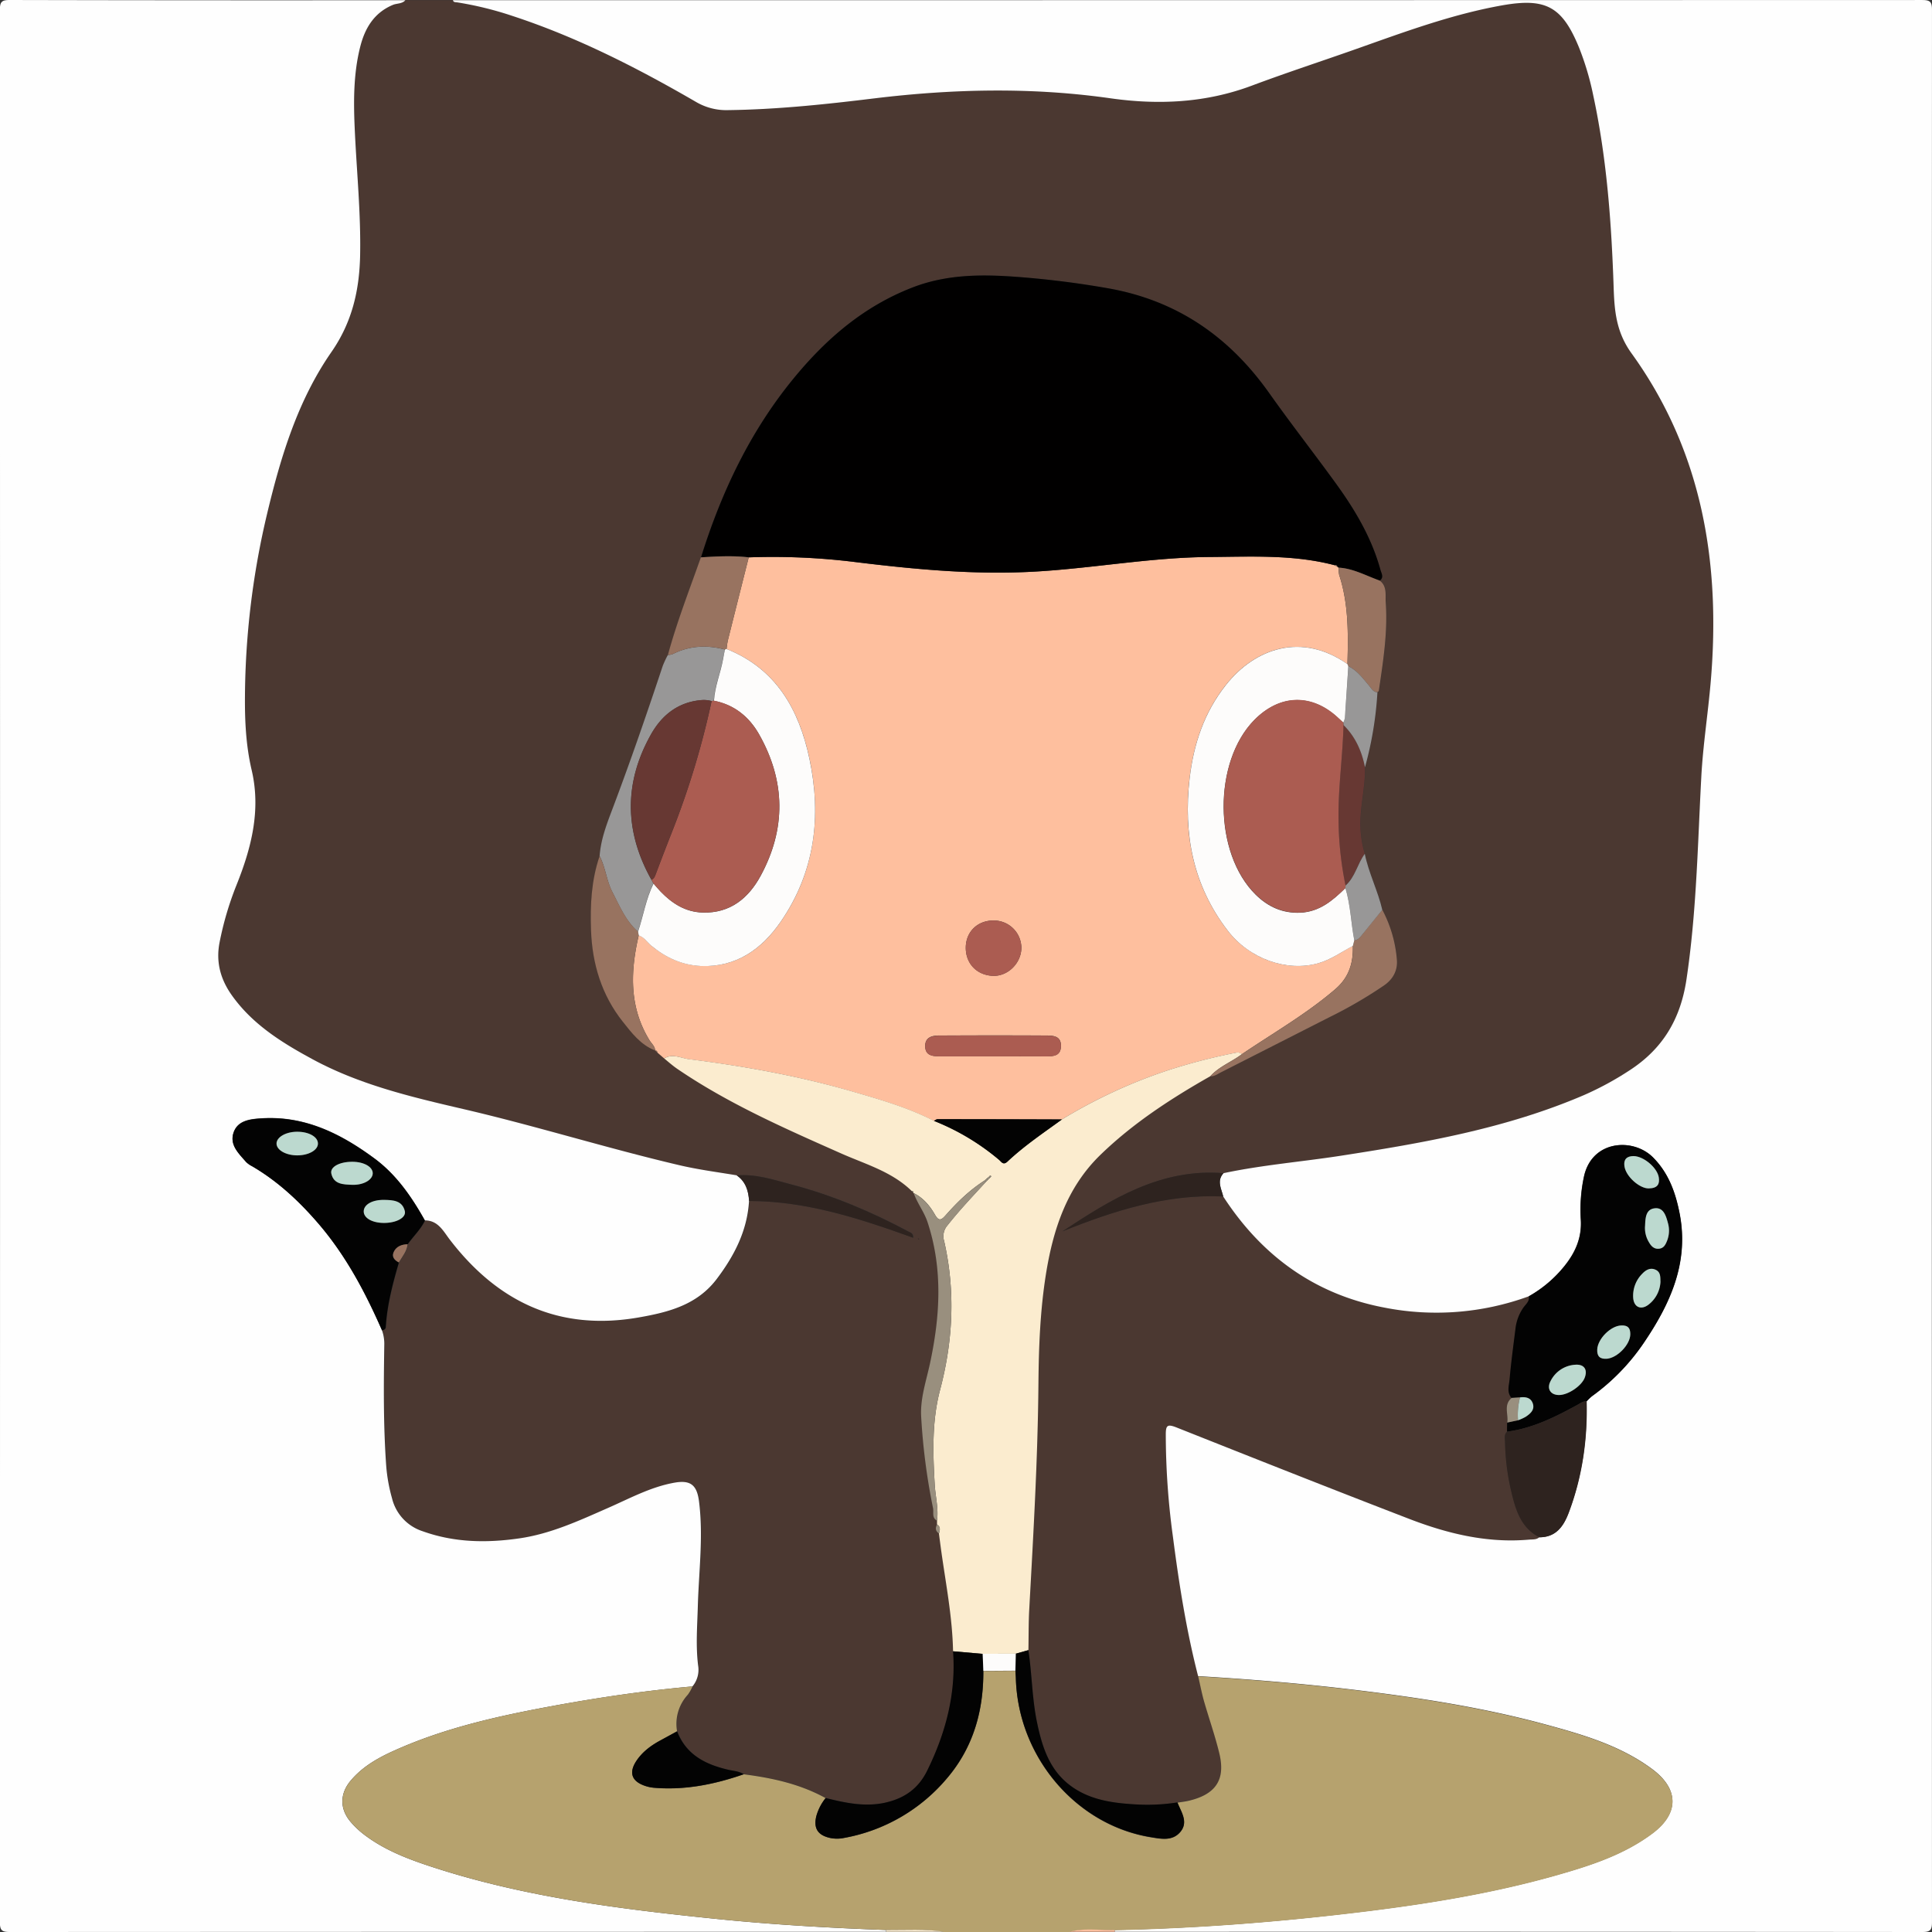 <svg id="Layer_1" data-name="Layer 1" xmlns="http://www.w3.org/2000/svg" viewBox="0 0 896.19 896.19"><rect x="0" y="0" width="896.19" height="896.19" fill="#333333" stroke="none"/><defs><style>.cls-1{fill:#4b3831;}.cls-2{fill:#fefefe;}.cls-3{fill:#b6a26e;}.cls-4{fill:#fbeccf;}.cls-5{fill:#febf9e;}.cls-6{fill:#010000;}.cls-7{fill:#030303;}.cls-8{fill:#989797;}.cls-9{fill:#2e231f;}.cls-10{fill:#987360;}.cls-11{fill:#998f7e;}.cls-12{fill:#673833;}.cls-13{fill:#fdfcfb;}.cls-14{fill:#ab5c51;}.cls-15{fill:#bcd9cf;}</style></defs><title>jedi-github</title><path class="cls-1" d="M701,93h22c.27,1.09,1.18.91,2,1a159,159,0,0,1,25.63,6.29c30,9.83,58,24.12,85.19,39.9A27.68,27.68,0,0,0,850.48,144c22.85-.28,45.55-2.7,68.17-5.47,36.56-4.46,73-5.26,109.53,0,22.16,3.16,44.08,2.07,65.41-5.88,16-6,32.29-11.3,48.42-17,22.24-7.86,44.37-16.1,67.73-20.25,20.31-3.6,27.87.54,35.66,19.57a130.31,130.31,0,0,1,6.55,22c6.38,29.56,8.49,59.6,9.52,89.73.37,10.74,1.23,20.35,8.26,30.08,32.87,45.5,41.43,97.39,36.77,152.2-1.25,14.75-3.59,29.44-4.38,44.21-1.68,31.4-2.2,62.81-6.88,94-2.77,18.56-11.08,32.32-26.58,42.33a142.81,142.81,0,0,1-21,11.38c-36.1,15.5-74.4,22.19-112.89,28.14-18.08,2.79-36.36,4.26-54.29,8.07-29.09-2.35-52,12-74.77,27,24-9.67,48.32-17.4,74.64-16.21,17.76,27.4,42.31,45.33,74.49,51.49a124.77,124.77,0,0,0,67.27-5.19c.42,2.32-1.4,3.67-2.45,5.26a21.28,21.28,0,0,0-3.59,9.17c-1,8-2.11,16.07-2.81,24.14-.25,2.81-1.42,5.94.91,8.57-4,3.2-1.42,7.62-2.12,11.43,0,1.41,0,2.82-.07,4.24-1.46,1.34-.93,3.11-.91,4.71a108.45,108.45,0,0,0,3.15,24.08c2,8.11,4.55,16,12.82,20.21-1.39,1.22-3.14,1-4.76,1.1-19.37,1.71-37.76-2.75-55.57-9.61-36.12-13.9-72.11-28.17-108.08-42.47-4.17-1.66-4.83-.86-4.86,3.37a351.24,351.24,0,0,0,3.3,47.3c2.81,21.76,6.21,43.44,11.69,64.73.85,3.71,1.54,7.46,2.58,11.12,2.31,8.12,5.12,16.12,7.15,24.31,3.06,12.37-1.46,19.25-14,22.23-1.76.42-3.57.61-5.37.91a90.05,90.05,0,0,1-19.33.93c-10.32-.61-20.54-1.92-29.34-8-10.46-7.26-14-18.32-16.49-30.11-2.29-11.06-2.31-22.35-4-33.46.12-6.32,0-12.65.39-19,1.91-34.89,4-69.77,4.26-104.73.15-16.8.79-33.59,3.41-50.25,3.31-20.94,9.66-40.57,25.31-55.76,15.14-14.69,32.72-26.12,51-36.5,1.77.1,3.16-.89,4.63-1.64q25.32-12.85,50.62-25.73A208.15,208.15,0,0,0,1155,550c4.21-2.94,6.35-7,5.93-11.91a59.36,59.36,0,0,0-6.76-23.17c-2-8.87-6.32-17-8.13-26a48.62,48.62,0,0,1-2-12.1c-.4-9.43,2.33-18.63,2.1-28a165.82,165.82,0,0,0,5.75-34.77c.24-.22.65-.43.68-.68,2-13.62,4.15-27.27,3.2-41.07-.23-3.31.74-7.48-2.82-10.07,2-1.55.76-3.28.29-5-4.07-14.84-11.79-27.83-20.71-40.13-10.14-14-20.82-27.6-30.79-41.72-18.51-26.2-42.78-43.07-74.75-48.74a424.36,424.36,0,0,0-43.4-5.39c-15.92-1.14-31.83-1-47.23,4.92-22.75,8.75-40.36,23.95-55.53,42.5-20.1,24.57-33.36,52.66-42.75,82.75-5.28,15-11.11,29.9-15.31,45.31a48.11,48.11,0,0,0-2.32,4.94c-7.62,22.85-15.48,45.62-24,68.15-2.45,6.48-4.81,13.1-5.31,20.15-3.81,11.14-4.41,22.67-4,34.28.54,15.67,4.93,30.2,14.74,42.55,4.13,5.19,8.34,10.79,15,13.35l.06.07.94.89,3.18,2.75c2.07,1.64,4,3.42,6.23,4.9,23.72,16.1,49.82,27.58,75.89,39.15,11.3,5,23.49,8.45,32.71,17.41l.79.89.17.11c1.66,4.7,4.82,8.64,6.4,13.42,7.17,21.7,5.84,43.55,1.17,65.39-1.76,8.26-4.62,16.37-4.12,24.91a293.31,293.31,0,0,0,5.5,42.36c.4,2-.66,4.52,1.86,5.83l0,1.79c-1,1.67-.77,3.11.89,4.24.37,2.78.72,5.57,1.11,8.36,2.17,15.37,5.14,30.65,5.44,46.24,1.4,19.59-3.41,37.77-11.95,55.26-4.17,8.53-10.66,13-19.71,15-9.46,2-18.42,0-27.45-2.19-11.84-6.53-24.76-9.36-38-11.05-2.15-1.35-4.65-1.51-7-2-10.6-2.44-19.67-6.91-23.9-17.87a19.93,19.93,0,0,1,5-17,20.33,20.33,0,0,0,2.17-3.82,12,12,0,0,0,2.63-9.76c-1.09-9.14-.38-18.26-.13-27.4.45-16.27,2.64-32.53.53-48.83-1-7.56-4-9.85-11.41-8.52-10.94,2-20.63,7.26-30.64,11.65-13.39,5.88-26.65,12.07-41.32,14.18-15.16,2.19-30.12,2-44.77-3.3a21.37,21.37,0,0,1-14.25-15.36,77.32,77.32,0,0,1-2.7-15.19c-1.33-18.77-1.17-37.58-.87-56.38a18.76,18.76,0,0,0-1.07-6.29c.88-.13,1.65-.5,1.71-1.47.62-10.3,3.22-20.18,6.09-30,1.59-2.69,3.74-5.13,4.07-8.44,2.61-3.72,6-6.84,8-11,6,0,8.47,4.78,11.4,8.61,22.29,29.18,50.89,42.86,87.92,36.37,13.79-2.41,27-5.75,36.1-17.8,8.17-10.82,14.19-22.43,15-36.25,26.49.08,51.27,8.15,76.1,17.06,0-2.18-1.24-2.33-2-2.77-17.34-9.27-35.39-16.93-54.41-21.93-8.26-2.16-16.57-5-25.38-4.23-8.85-1.48-17.75-2.63-26.51-4.68-33.67-7.89-66.7-18.26-100.38-26.08C703.6,601.71,679.57,596,657.53,584c-14.13-7.67-27.64-16.13-37.13-29.59C615.19,547,613,539,614.85,529.88a147.72,147.72,0,0,1,7.75-26.26c6.93-17.24,11.49-34.82,7.1-53.51-2.65-11.3-3.2-22.79-3.11-34.25A375.28,375.28,0,0,1,637,330.78c6.31-26.32,14.18-52.21,29.76-74.63,9.65-13.9,13-28.83,13.29-45.11.35-19-1.54-37.93-2.44-56.89-.63-13.34-.8-26.66,2.52-39.71,2.18-8.56,6.46-15.67,15.12-19.27C697.12,94.38,699.46,94.75,701,93ZM939.39,667.58l-.68-.21.11.37Z" transform="translate(-512.91 -92.9)"/><path class="cls-2" d="M1222.08,694.21a124.77,124.77,0,0,1-67.27,5.19c-32.18-6.16-56.73-24.09-74.49-51.49-.82-3.62-3.13-7.25.13-10.81,17.93-3.81,36.21-5.28,54.29-8.07,38.49-5.95,76.79-12.64,112.89-28.14a142.81,142.81,0,0,0,21-11.38c15.5-10,23.81-23.77,26.58-42.33,4.68-31.24,5.2-62.65,6.88-94,.79-14.77,3.13-29.46,4.38-44.21,4.66-54.81-3.9-106.7-36.77-152.2-7-9.73-7.89-19.34-8.26-30.08-1-30.13-3.14-60.17-9.52-89.73a130.31,130.31,0,0,0-6.55-22c-7.79-19-15.35-23.17-35.66-19.57-23.36,4.15-45.49,12.39-67.73,20.25-16.13,5.7-32.4,11-48.42,17-21.33,8-43.25,9-65.41,5.88-36.55-5.22-73-4.42-109.53,0-22.62,2.77-45.32,5.19-68.17,5.47a27.68,27.68,0,0,1-14.69-3.81c-27.23-15.78-55.17-30.07-85.19-39.9A159,159,0,0,0,725,94c-.79-.12-1.7.06-2-1q340.75,0,681.5-.09c3.75,0,4.59.84,4.59,4.59q-.15,443.51,0,887c0,3.75-.84,4.6-4.59,4.59q-187.24-.17-374.5-.09a4.83,4.83,0,0,1,0-.85c37.11-.76,74.07-3.58,110.93-8,31.56-3.74,62.9-8.66,93.53-17.32,15.86-4.49,31.59-9.48,45-19.55,12.35-9.26,12.32-20.51-.16-29.77-14.61-10.84-31.74-15.87-48.93-20.55-29.24-8-59.12-12.58-89.18-16.21-24.11-2.91-48.29-4.91-72.52-6.35-5.48-21.29-8.88-43-11.69-64.73a351.24,351.24,0,0,1-3.3-47.3c0-4.23.69-5,4.86-3.37,36,14.3,72,28.57,108.08,42.47,17.81,6.86,36.2,11.32,55.57,9.61,1.62-.14,3.37.12,4.76-1.1,7.63,0,11.15-5,13.51-11.26,6.31-16.68,8.79-34,8.36-51.79a25.16,25.16,0,0,1,2.47-2.38,98.59,98.59,0,0,0,23.9-24.53c12.34-18.15,21.22-37.3,16.8-60.17-1.9-9.78-5.13-18.85-12.38-26.11-9.23-9.25-28.37-8-32,9a73.2,73.2,0,0,0-1.46,19.83c.54,8.35-2.46,15.23-7.53,21.53A57.21,57.21,0,0,1,1222.08,694.21Z" transform="translate(-512.91 -92.9)"/><path class="cls-2" d="M690.11,710a18.76,18.76,0,0,1,1.07,6.29c-.3,18.8-.46,37.61.87,56.38a77.32,77.32,0,0,0,2.7,15.19A21.37,21.37,0,0,0,709,803.2c14.65,5.26,29.61,5.49,44.77,3.3,14.67-2.11,27.93-8.3,41.32-14.18,10-4.39,19.7-9.7,30.64-11.65,7.41-1.33,10.43,1,11.41,8.52,2.11,16.3-.08,32.56-.53,48.83-.25,9.14-1,18.26.13,27.4a12,12,0,0,1-2.63,9.76c-21.37,1.9-42.57,5-63.66,8.84-25.53,4.68-50.85,10.19-74.7,20.92-7.64,3.44-14.87,7.53-20.32,14.11-4.88,5.91-4.95,12.82-.1,18.7a39.85,39.85,0,0,0,6.48,6.17c8.72,6.65,18.76,10.72,29,14.16,43.49,14.57,88.65,20.27,134,24.9,26.31,2.69,52.71,4.21,79.14,5.18q0,.42,0,.84-203.25,0-406.5.09c-3.75,0-4.59-.84-4.59-4.59q.15-443.5,0-887c0-3.75.84-4.6,4.59-4.6q91.75.21,183.5.1c-1.54,1.75-3.88,1.38-5.78,2.17-8.66,3.6-12.94,10.71-15.12,19.27-3.32,13-3.15,26.37-2.52,39.71.9,19,2.79,37.87,2.44,56.89-.29,16.28-3.64,31.21-13.29,45.11-15.58,22.42-23.45,48.31-29.76,74.63a375.28,375.28,0,0,0-10.38,85.08c-.09,11.46.46,22.95,3.11,34.25,4.39,18.69-.17,36.27-7.1,53.51a147.72,147.72,0,0,0-7.75,26.26c-1.83,9.12.34,17.16,5.55,24.55,9.49,13.46,23,21.92,37.13,29.59,22,12,46.07,17.69,70.25,23.31,33.68,7.82,66.71,18.19,100.38,26.08,8.76,2.05,17.66,3.2,26.51,4.68,4.15,2.88,5.45,7.13,5.74,11.87-.8,13.82-6.82,25.43-15,36.25-9.09,12-22.31,15.39-36.1,17.8-37,6.49-65.63-7.19-87.92-36.37C718.47,663.81,716,659,710,659c-6.14-11-13.22-21.26-23.44-28.8-15.53-11.47-32.33-19.87-52.41-18.57-5.15.33-11,.88-12.91,6.64s2.41,9.63,5.78,13.53a10.89,10.89,0,0,0,2.81,2c11.94,7,21.86,16.24,30.81,26.65C673.35,675.3,682.35,692.27,690.11,710Z" transform="translate(-512.91 -92.9)"/><path class="cls-3" d="M924,988.16c-26.43-1-52.83-2.49-79.14-5.18-45.34-4.63-90.5-10.33-134-24.9-10.27-3.44-20.31-7.51-29-14.16a39.85,39.85,0,0,1-6.48-6.17c-4.85-5.88-4.78-12.79.1-18.7,5.45-6.58,12.68-10.67,20.32-14.11,23.85-10.73,49.17-16.24,74.7-20.92,21.09-3.87,42.29-6.94,63.66-8.84a20.33,20.33,0,0,1-2.17,3.82,19.93,19.93,0,0,0-5,17l-7.82,4.3c-4.42,2.4-8.39,5.36-11.17,9.63-3.4,5.24-2.07,9.16,3.74,11.26a17.53,17.53,0,0,0,4.33,1c14.44,1.26,28.29-1.53,41.85-6.25,13.25,1.69,26.17,4.52,38,11.05a23.36,23.36,0,0,0-4.31,8.34c-1.4,5.66.63,8.89,6.37,10.16a15.83,15.83,0,0,0,6.43,0,81.26,81.26,0,0,0,48.06-28c12-14.24,16.69-31.07,16.59-49.44l14.86-.09c.07,1.32.17,2.64.22,4,1.23,36.23,28,67.53,62.5,73.21,5,.82,10.29,1.86,13.9-2.58s.23-9.11-1.45-13.5c1.79-.3,3.6-.49,5.36-.91,12.55-3,17.07-9.86,14-22.23-2-8.19-4.84-16.19-7.15-24.31-1-3.66-1.73-7.41-2.58-11.12,24.23,1.44,48.41,3.44,72.52,6.35,30.06,3.63,59.94,8.25,89.18,16.21,17.19,4.68,34.32,9.71,48.93,20.55,12.48,9.26,12.51,20.51.16,29.77-13.46,10.07-29.19,15.06-45,19.55-30.63,8.66-62,13.58-93.53,17.32-36.86,4.38-73.82,7.2-110.93,8-7,.21-14.07-1-21,.85H951C942,987.57,933,988.22,924,988.16Z" transform="translate(-512.91 -92.9)"/><path class="cls-4" d="M924,988.16c9,.06,18-.59,27,.84H924Q924,988.58,924,988.16Z" transform="translate(-512.91 -92.9)"/><path class="cls-5" d="M1009,989c6.94-1.87,14-.64,21-.85a4.83,4.83,0,0,0,0,.85Z" transform="translate(-512.91 -92.9)"/><path class="cls-5" d="M821,583.88l-3.18-2.75c0-.62-.29-.94-.94-.89l-.06-.07c-.14-2-1.68-3.19-2.62-4.72-9.48-15.42-8.91-31.87-5-48.66,2.52.82,3.84,3.1,5.74,4.68,6.7,5.56,14.29,9.09,23.05,9.48,16.47.73,28.35-7.82,37.08-20.49,15.86-23,19-48.79,13.31-75.7C883.51,422,873,403.13,849.94,393.94a39.38,39.38,0,0,1,.58-3.92q4.82-19.29,9.7-38.58a310.33,310.33,0,0,1,49.25,2.16c27.93,3.45,55.85,6.07,84,4.41,26.88-1.58,53.45-6.56,80.45-6.74,19.45-.13,38.93-1.23,58,3.8l1.28.67a4.15,4.15,0,0,0,.64.46,14.46,14.46,0,0,0,.28,3.44c4.4,13.48,4.2,27.38,3.82,41.3-21.13-14.86-42.75-7.49-56.31,9.59-10.16,12.79-15.07,27.51-16.92,43.48-3,25.74,1.56,49.6,17.67,70.54,10.1,13.12,27.4,19.26,42.06,15.14,5.85-1.65,10.71-5.22,16-8,.22,7.93-1.75,14.59-8.24,20.14-13.39,11.48-28.62,20.18-43.13,30-.76-.25-1.59-.84-2.28-.7a270.26,270.26,0,0,0-33.58,8.75,239.26,239.26,0,0,0-47.73,22.3q-28.85-.07-57.69-.12c-.56,0-1.13.52-1.7.8-12-6.17-24.89-9.86-37.75-13.6-24.83-7.22-50.21-11.8-75.82-15C828.83,583.75,824.87,581.46,821,583.88Zm153-1c8.15,0,16.3,0,24.45,0,3.43,0,6.54-.33,6.6-4.78.07-4.61-3.49-4.83-6.63-4.86-16.63-.11-33.27-.08-49.9,0-3.38,0-6.6.85-6.44,5.16.15,4.06,3.28,4.46,6.47,4.46Zm-13.1-50.52c-.08,7.48,5.13,12.91,12.63,13.19,6.87.25,13.08-5.85,13.16-12.93A12.76,12.76,0,0,0,974,519.9C966.47,519.76,961,525,960.9,532.39Z" transform="translate(-512.91 -92.9)"/><path class="cls-6" d="M1132,355.07c-19.09-5-38.57-3.93-58-3.8-27,.18-53.57,5.16-80.45,6.74-28.17,1.66-56.09-1-84-4.41a310.33,310.33,0,0,0-49.25-2.16c-7.4-.86-14.8-.46-22.2,0,9.39-30.1,22.65-58.19,42.75-82.76,15.17-18.55,32.78-33.75,55.53-42.5,15.4-5.93,31.31-6.06,47.23-4.92a424.36,424.36,0,0,1,43.4,5.39c32,5.67,56.24,22.54,74.75,48.74,10,14.12,20.65,27.73,30.79,41.72,8.92,12.3,16.64,25.29,20.71,40.13.47,1.7,1.69,3.43-.29,5-6.27-2.24-12.17-5.62-19-6a4.15,4.15,0,0,1-.64-.46C1133.06,355.05,1132.59,354.91,1132,355.07Z" transform="translate(-512.91 -92.9)"/><path class="cls-4" d="M821,583.88c3.9-2.42,7.86-.13,11.58.34,25.61,3.23,51,7.81,75.82,15,12.86,3.74,25.76,7.43,37.76,13.6a108.9,108.9,0,0,1,30.22,18.08c1.1.93,1.89,2.68,3.94.74,7.77-7.31,16.62-13.25,25.22-19.5a239.26,239.26,0,0,1,47.73-22.3,270.26,270.26,0,0,1,33.58-8.75c.69-.14,1.52.45,2.28.7-4.79,3.66-10.66,5.76-14.8,10.34-18.28,10.38-35.86,21.81-51,36.5-15.65,15.19-22,34.82-25.31,55.76-2.62,16.66-3.26,33.45-3.41,50.25-.3,35-2.35,69.84-4.26,104.73-.35,6.31-.27,12.64-.39,19L984.1,860l-15.36.05L955,858.88c-.3-15.59-3.27-30.87-5.44-46.24-.39-2.79-.74-5.58-1.11-8.36.47-1.58.86-3.13-.89-4.24,0-.6,0-1.19,0-1.79.76-5.66-.75-11.18-1.07-16.78-.84-14.76-1.35-29.32,2.52-44,6-22.71,7.12-45.84,1.84-68.94a7.62,7.62,0,0,1,1.56-7.23c5.56-7.05,11.73-13.54,17.79-20.14l1-1,1-1c.18-.21.56-.54.52-.6-.37-.59-.69-.28-1,.13l-1.1.9c-.35.32-.7.64-1.06.95-6.87,4.4-12.64,10-18,16.09-1.95,2.2-3.13,2.93-4.95-.27-2.36-4.13-5.41-7.82-9.84-10l-.17-.11c.11-.63-.17-.91-.79-.89-9.22-9-21.41-12.4-32.71-17.41-26.07-11.57-52.17-23-75.89-39.15C825,587.3,823,585.52,821,583.88Z" transform="translate(-512.91 -92.9)"/><path class="cls-7" d="M1222.08,694.21a57.21,57.21,0,0,0,16.62-14.08c5.07-6.3,8.07-13.18,7.53-21.53a73.2,73.2,0,0,1,1.46-19.83c3.61-17,22.75-18.24,32-9,7.25,7.26,10.48,16.33,12.38,26.11,4.42,22.87-4.46,42-16.8,60.17a98.59,98.59,0,0,1-23.9,24.53,25.16,25.16,0,0,0-2.47,2.38c-1.61-.19-2.74.76-4.05,1.48-10.38,5.69-20.92,11-32.88,12.57,0-1.42,0-2.83.07-4.24l5-1.06a22.86,22.86,0,0,0,3.51-1.61c2.09-1.41,4.15-3.16,3.36-6s-3.28-3.35-6-3l-3.85.24c-2.33-2.63-1.16-5.76-.91-8.57.7-8.07,1.81-16.1,2.81-24.14a21.28,21.28,0,0,1,3.59-9.17C1220.68,697.88,1222.5,696.53,1222.08,694.21Zm55.66-50.05c4.1-.07,5.07-2,4.65-5-.65-4.59-7.09-10-11.76-10-3.09,0-4.66,1.51-4.2,4.69C1267.13,638.79,1273.64,644.3,1277.74,644.16ZM1236.05,740c4.15.06,10.4-4.11,11.92-7.94s-.19-6.39-4.26-6.11a13.67,13.67,0,0,0-11.54,7.59C1230.27,737.09,1232.16,740,1236.05,740ZM1276,661.51a12.6,12.6,0,0,0,1.8,7.65c1,1.79,2.41,3.25,4.75,3,2.13-.25,2.93-1.86,3.64-3.63a12.82,12.82,0,0,0,.41-8.31c-.87-3.23-2-7.2-6-6.81C1276.21,653.79,1276.15,658,1276,661.51Zm7.16,26.06c-.09-2.2.11-4.59-2.24-5.67s-4.53.07-6.21,1.86a14.4,14.4,0,0,0-4.18,11.29c.35,4.22,3.59,5.65,7,3.1A14.2,14.2,0,0,0,1283.14,687.57Zm-14,24.2c0-3-1.25-4.18-4.26-4-4.93.22-10.86,6.25-11.08,11.14-.15,3.26,1.37,4.53,4.5,4.3C1263.2,722.81,1269.14,716.6,1269.15,711.77Z" transform="translate(-512.91 -92.9)"/><path class="cls-7" d="M690.11,710c-7.76-17.71-16.76-34.68-29.47-49.46-8.95-10.41-18.87-19.69-30.81-26.65a10.89,10.89,0,0,1-2.81-2c-3.37-3.9-7.68-7.89-5.78-13.53s7.76-6.31,12.91-6.64c20.08-1.3,36.88,7.1,52.41,18.57,10.22,7.54,17.3,17.84,23.44,28.8-2,4.18-5.41,7.3-8,11-2.81.1-5.32,1-6.48,3.71-1,2.22.47,3.72,2.41,4.73-2.87,9.84-5.47,19.72-6.09,30C691.76,709.48,691,709.85,690.11,710Zm-13.77-78.17c-5.87,0-10.41,2.35-9.74,5.45,1.09,5,5.59,5.07,9.55,5.23,5.25.22,9.58-2.32,9.66-5.27S681.77,631.84,676.34,631.81ZM691,660.18c5.74,0,10.42-2.47,9.69-5.51-1.18-4.94-5.55-5.11-9.57-5.18-5.57-.09-9.42,2.17-9.49,5.28S685.55,660.14,691,660.18Zm-40.41-42.3c-5.19,0-9.46,2.56-9.43,5.52s4.35,5.43,9.54,5.44,9.51-2.35,9.66-5.31C660.55,620.32,656.24,617.82,650.62,617.88Z" transform="translate(-512.91 -92.9)"/><path class="cls-8" d="M791.05,490c.5-7.05,2.86-13.67,5.31-20.15,8.55-22.53,16.41-45.3,24-68.15a48.11,48.11,0,0,1,2.32-4.94,8.92,8.92,0,0,0,2.35-.49c7.77-3.92,15.83-4.25,24.12-2.08-.29,1.46-.61,2.91-.88,4.38-1.17,6.51-3.86,12.68-4.23,19.36l-1.09.17a13.14,13.14,0,0,0-4.86-.42c-10.82.95-18.31,7.09-23.28,16-12.54,22.37-12.28,44.95.27,67.34l.92,1.72c-3.51,7.09-4.71,14.92-7.18,22.33-5.73-5-8.5-11.91-11.9-18.45C794.2,501.29,793.8,495.24,791.05,490Z" transform="translate(-512.91 -92.9)"/><path class="cls-9" d="M1212,757c12-1.57,22.5-6.88,32.88-12.57,1.31-.72,2.44-1.67,4.05-1.48.43,17.79-2.05,35.11-8.36,51.79C1238.16,801,1234.64,806,1227,806c-8.27-4.2-10.87-12.1-12.82-20.21a108.45,108.45,0,0,1-3.15-24.08C1211,760.13,1210.49,758.36,1212,757Z" transform="translate(-512.91 -92.9)"/><path class="cls-7" d="M955,858.88l13.71,1.2c.11,2.64.21,5.28.32,7.92.1,18.37-4.58,35.2-16.59,49.44a81.26,81.26,0,0,1-48.06,28,15.83,15.83,0,0,1-6.43,0c-5.74-1.27-7.77-4.5-6.37-10.16a23.36,23.36,0,0,1,4.31-8.34c9,2.21,18,4.23,27.45,2.19,9-2,15.54-6.46,19.71-15C951.62,896.65,956.43,878.47,955,858.88Z" transform="translate(-512.91 -92.9)"/><path class="cls-10" d="M791.05,490c2.75,5.25,3.15,11.3,5.9,16.59,3.4,6.54,6.17,13.44,11.9,18.45l.33,1.76c-3.92,16.79-4.49,33.24,5,48.66.94,1.53,2.48,2.75,2.62,4.72-6.68-2.56-10.89-8.16-15-13.35-9.81-12.35-14.2-26.88-14.74-42.55C786.64,512.66,787.24,501.13,791.05,490Z" transform="translate(-512.91 -92.9)"/><path class="cls-10" d="M849.18,394.18c-8.29-2.17-16.35-1.84-24.12,2.08a8.92,8.92,0,0,1-2.35.49c4.2-15.41,10-30.27,15.31-45.31,7.4-.46,14.8-.86,22.2,0q-4.86,19.29-9.7,38.58a39.38,39.38,0,0,0-.58,3.92C849.69,394,849.44,394.11,849.18,394.18Z" transform="translate(-512.91 -92.9)"/><path class="cls-10" d="M1074.3,592.16c4.14-4.58,10-6.68,14.8-10.34,14.51-9.8,29.74-18.5,43.13-30,6.49-5.55,8.46-12.21,8.25-20.13l.67-2.62c1.84-.17,2.76-1.56,3.79-2.83,3-3.79,6.12-7.55,9.18-11.33a59.45,59.45,0,0,1,6.76,23.18c.42,4.88-1.72,9-5.93,11.91a208.15,208.15,0,0,1-25.4,14.77q-25.3,12.86-50.62,25.73C1077.46,591.27,1076.07,592.26,1074.3,592.16Z" transform="translate(-512.91 -92.9)"/><path class="cls-7" d="M984.1,860l5.83-1.67c1.68,11.11,1.7,22.4,4,33.46,2.44,11.79,6,22.85,16.49,30.11,8.8,6.09,19,7.4,29.34,8a90.05,90.05,0,0,0,19.33-.93c1.69,4.39,5.17,8.93,1.46,13.5s-8.88,3.4-13.9,2.58c-34.51-5.68-61.27-37-62.5-73.21,0-1.33-.15-2.65-.22-4Z" transform="translate(-512.91 -92.9)"/><path class="cls-11" d="M970.21,641.2c-6.06,6.6-12.23,13.09-17.79,20.14a7.62,7.62,0,0,0-1.56,7.23c5.28,23.1,4.16,46.23-1.84,68.94-3.87,14.64-3.36,29.2-2.52,44,.32,5.6,1.83,11.12,1.07,16.78-2.52-1.31-1.46-3.87-1.86-5.83a293.31,293.31,0,0,1-5.5-42.36c-.5-8.54,2.36-16.65,4.12-24.91,4.67-21.84,6-43.69-1.17-65.39-1.58-4.78-4.74-8.72-6.4-13.42,4.43,2.22,7.48,5.91,9.84,10,1.82,3.2,3,2.47,4.95.27,5.38-6,11.15-11.69,18-16.09C969.78,640.78,970,641,970.21,641.2Z" transform="translate(-512.91 -92.9)"/><path class="cls-10" d="M1133.88,356.2c6.84.41,12.74,3.79,19,6,3.56,2.59,2.59,6.76,2.82,10.07,1,13.8-1.2,27.45-3.2,41.07,0,.25-.44.46-.68.68-2.06-.19-2.82-1.87-4-3.24-2.81-3.31-5.42-6.89-9.48-8.89l-.39-1c.38-13.92.58-27.82-3.82-41.3A14.46,14.46,0,0,1,1133.88,356.2Z" transform="translate(-512.91 -92.9)"/><path class="cls-7" d="M857.91,915.89c-13.56,4.72-27.41,7.51-41.85,6.25a17.53,17.53,0,0,1-4.33-1c-5.81-2.1-7.14-6-3.74-11.26,2.78-4.27,6.75-7.23,11.17-9.63L827,896c4.23,11,13.3,15.43,23.9,17.87C853.26,914.38,855.76,914.54,857.91,915.89Z" transform="translate(-512.91 -92.9)"/><path class="cls-12" d="M1146.08,448.82c.23,9.41-2.5,18.61-2.1,28a48.62,48.62,0,0,0,2,12.1c-3.46,4.62-4.39,10.77-8.94,14.73a157.67,157.67,0,0,1-3.26-31.95c-.07-14.25,2-28.35,2.32-42.55C1141.63,434.62,1144.59,441.35,1146.08,448.82Z" transform="translate(-512.91 -92.9)"/><path class="cls-9" d="M1080.45,637.1c-3.26,3.56-1,7.19-.13,10.81-26.32-1.19-50.66,6.54-74.64,16.21C1028.4,649.1,1051.36,634.75,1080.45,637.1Z" transform="translate(-512.91 -92.9)"/><path class="cls-9" d="M860.41,650c-.29-4.74-1.59-9-5.74-11.87,8.81-.75,17.12,2.07,25.38,4.23,19,5,37.07,12.66,54.41,21.93.81.44,2,.59,2,2.77C911.68,658.11,886.9,650,860.41,650Z" transform="translate(-512.91 -92.9)"/><path class="cls-8" d="M1146.08,448.82c-1.49-7.47-4.45-14.2-10-19.63,0-.37,0-.74-.08-1.1.93-1.67.84-3.52,1-5.34.44-6.94.92-13.89,1.38-20.83,4.06,2,6.67,5.58,9.48,8.89,1.16,1.37,1.92,3.05,4,3.24A165.82,165.82,0,0,1,1146.08,448.82Z" transform="translate(-512.91 -92.9)"/><path class="cls-8" d="M1137.05,503.69c4.55-4,5.48-10.11,8.94-14.73,1.81,8.94,6.08,17.11,8.13,26-3.06,3.77-6.14,7.53-9.18,11.32-1,1.27-2,2.66-3.79,2.83-1.56-8.05-1.72-16.34-4.13-24.25Z" transform="translate(-512.91 -92.9)"/><path class="cls-11" d="M1214.14,741.35l3.85-.24a32.67,32.67,0,0,0-.92,10.61l-5,1.06C1212.72,749,1210.18,744.55,1214.14,741.35Z" transform="translate(-512.91 -92.9)"/><path class="cls-10" d="M697.91,678.49c-1.94-1-3.36-2.51-2.41-4.73,1.16-2.69,3.67-3.61,6.48-3.71C701.65,673.36,699.5,675.8,697.91,678.49Z" transform="translate(-512.91 -92.9)"/><path class="cls-11" d="M947.59,800c1.75,1.11,1.36,2.66.89,4.24C946.82,803.15,946.64,801.71,947.59,800Z" transform="translate(-512.91 -92.9)"/><path class="cls-9" d="M939.39,667.58l-.57.16-.11-.37Z" transform="translate(-512.91 -92.9)"/><path class="cls-11" d="M935.8,645.34c.62,0,.9.26.79.89Z" transform="translate(-512.91 -92.9)"/><path class="cls-10" d="M816.85,580.24c.65,0,.93.27.94.89Z" transform="translate(-512.91 -92.9)"/><path class="cls-13" d="M984.1,860l-.18,7.88-14.86.09c-.11-2.64-.21-5.28-.32-7.92Z" transform="translate(-512.91 -92.9)"/><path class="cls-13" d="M1137,504.84c2.41,7.91,2.57,16.2,4.13,24.25l-.67,2.62c-5.29,2.76-10.15,6.33-16,8-14.66,4.12-32-2-42.06-15.14-16.11-20.94-20.63-44.8-17.67-70.54,1.85-16,6.76-30.69,16.92-43.48,13.56-17.08,35.18-24.45,56.31-9.59l.39,1c-.46,6.94-.94,13.89-1.38,20.83-.12,1.82,0,3.67-1,5.34l-2.17-2c-12.2-11.57-27.1-11.3-39,.7-19.3,19.54-19,61.81.57,81.09,5.7,5.61,12.4,8.68,20.65,8.37C1125.06,515.86,1131.12,510.59,1137,504.84Z" transform="translate(-512.91 -92.9)"/><path class="cls-13" d="M849.18,394.18c.26-.07.51-.15.76-.24,23,9.19,33.57,28.05,38.42,50.82,5.73,26.91,2.55,52.67-13.31,75.7C866.32,533.13,854.44,541.68,838,541c-8.76-.39-16.35-3.92-23.05-9.48-1.9-1.58-3.22-3.86-5.74-4.68l-.33-1.76c2.47-7.41,3.67-15.24,7.18-22.33,1.1,1.25,2.15,2.53,3.3,3.73,5.36,5.55,11.49,9.5,19.55,9.73,12.77.37,21.23-6.74,26.79-16.95,11.88-21.81,11.62-44-.65-65.68-4.57-8.08-11.46-13.77-20.95-15.61.37-6.68,3.06-12.85,4.23-19.36C848.57,397.09,848.89,395.64,849.18,394.18Z" transform="translate(-512.91 -92.9)"/><path class="cls-14" d="M974,582.91H948.55c-3.19,0-6.32-.4-6.47-4.46-.16-4.31,3.06-5.15,6.44-5.16,16.63-.07,33.27-.1,49.9,0,3.14,0,6.7.25,6.63,4.86-.06,4.45-3.17,4.8-6.6,4.78C990.3,582.88,982.15,582.91,974,582.91Z" transform="translate(-512.91 -92.9)"/><path class="cls-7" d="M1005.51,612.17c-8.6,6.25-17.45,12.19-25.22,19.5-2,1.94-2.84.19-3.94-.74a108.9,108.9,0,0,0-30.22-18.08c.56-.28,1.13-.8,1.69-.8Q976.67,612.06,1005.51,612.17Z" transform="translate(-512.91 -92.9)"/><path class="cls-14" d="M960.9,532.39c.08-7.4,5.57-12.63,13.14-12.49a12.76,12.76,0,0,1,12.65,12.75c-.08,7.08-6.29,13.18-13.16,12.93C966,545.3,960.82,539.87,960.9,532.39Z" transform="translate(-512.91 -92.9)"/><path class="cls-10" d="M1132,355.07c.63-.16,1.1,0,1.28.67Z" transform="translate(-512.91 -92.9)"/><path class="cls-11" d="M971.72,638.71c.29-.41.61-.72,1-.13,0,.06-.34.39-.52.6Z" transform="translate(-512.91 -92.9)"/><path class="cls-11" d="M970.63,639.61l1.1-.9c.14.16.29.31.45.47l-1,1C971,640,970.81,639.81,970.63,639.61Z" transform="translate(-512.91 -92.9)"/><path class="cls-11" d="M969.57,640.56c.36-.31.71-.63,1.06-.95.18.2.37.39.56.59l-1,1C970,641,969.78,640.78,969.57,640.56Z" transform="translate(-512.91 -92.9)"/><path class="cls-15" d="M1277.74,644.16c-4.1.14-10.61-5.37-11.31-10.3-.46-3.18,1.11-4.67,4.2-4.69,4.67,0,11.11,5.42,11.76,10C1282.81,642.12,1281.84,644.09,1277.74,644.16Z" transform="translate(-512.91 -92.9)"/><path class="cls-15" d="M1236.05,740c-3.89,0-5.78-2.91-3.88-6.46a13.67,13.67,0,0,1,11.54-7.59c4.07-.28,5.76,2.31,4.26,6.11S1240.2,740.06,1236.05,740Z" transform="translate(-512.91 -92.9)"/><path class="cls-15" d="M1276,661.51c.17-3.5.23-7.72,4.6-8.14,4-.39,5.13,3.58,6,6.81a12.82,12.82,0,0,1-.41,8.31c-.71,1.77-1.51,3.38-3.64,3.63-2.34.29-3.72-1.17-4.75-3A12.6,12.6,0,0,1,1276,661.51Z" transform="translate(-512.91 -92.9)"/><path class="cls-15" d="M1283.14,687.57a14.2,14.2,0,0,1-5.64,10.58c-3.4,2.55-6.64,1.12-7-3.1a14.4,14.4,0,0,1,4.18-11.29c1.68-1.79,3.76-3,6.21-1.86S1283.05,685.37,1283.14,687.57Z" transform="translate(-512.91 -92.9)"/><path class="cls-15" d="M1269.15,711.77c0,4.83-6,11-10.84,11.4-3.13.23-4.65-1-4.5-4.3.22-4.89,6.15-10.92,11.08-11.14C1267.9,707.59,1269.16,708.78,1269.15,711.77Z" transform="translate(-512.91 -92.9)"/><path class="cls-15" d="M1217.07,751.72a32.67,32.67,0,0,1,.92-10.61c2.67-.34,5.15.13,6,3s-1.27,4.58-3.36,6A22.86,22.86,0,0,1,1217.07,751.72Z" transform="translate(-512.91 -92.9)"/><path class="cls-15" d="M676.34,631.81c5.43,0,9.55,2.38,9.47,5.41s-4.41,5.49-9.66,5.27c-4-.16-8.46-.18-9.55-5.23C665.93,634.16,670.47,631.78,676.34,631.81Z" transform="translate(-512.91 -92.9)"/><path class="cls-15" d="M691,660.18c-5.48,0-9.43-2.31-9.37-5.41s3.92-5.37,9.49-5.28c4,.07,8.39.24,9.57,5.18C701.45,657.71,696.77,660.21,691,660.18Z" transform="translate(-512.91 -92.9)"/><path class="cls-15" d="M650.62,617.88c5.62-.06,9.93,2.44,9.77,5.65-.15,3-4.46,5.33-9.66,5.31s-9.5-2.47-9.54-5.44S645.43,617.93,650.62,617.88Z" transform="translate(-512.91 -92.9)"/><path class="cls-14" d="M844.07,417.92c9.49,1.84,16.38,7.53,20.95,15.61,12.27,21.67,12.53,43.87.65,65.68-5.56,10.21-14,17.32-26.79,16.95-8.06-.23-14.19-4.18-19.55-9.73-1.15-1.2-2.2-2.48-3.3-3.73l-.92-1.72c1.2-.49,1.57-1.53,2-2.66q3.67-9.78,7.5-19.49A385.36,385.36,0,0,0,843,418.09Z" transform="translate(-512.91 -92.9)"/><path class="cls-12" d="M843,418.09a385.36,385.36,0,0,1-18.38,60.74q-3.83,9.71-7.5,19.49c-.42,1.13-.79,2.17-2,2.66-12.55-22.39-12.81-45-.27-67.34,5-8.88,12.46-15,23.28-16A13.14,13.14,0,0,1,843,418.09Z" transform="translate(-512.91 -92.9)"/><path class="cls-14" d="M1137,504.84c-5.9,5.75-12,11-20.91,11.36-8.25.31-14.95-2.76-20.65-8.37-19.59-19.28-19.87-61.55-.57-81.09,11.87-12,26.77-12.27,39-.7l2.17,2c0,.36,0,.73.08,1.1-.34,14.2-2.39,28.3-2.32,42.55a157.67,157.67,0,0,0,3.26,31.95Z" transform="translate(-512.91 -92.9)"/></svg>